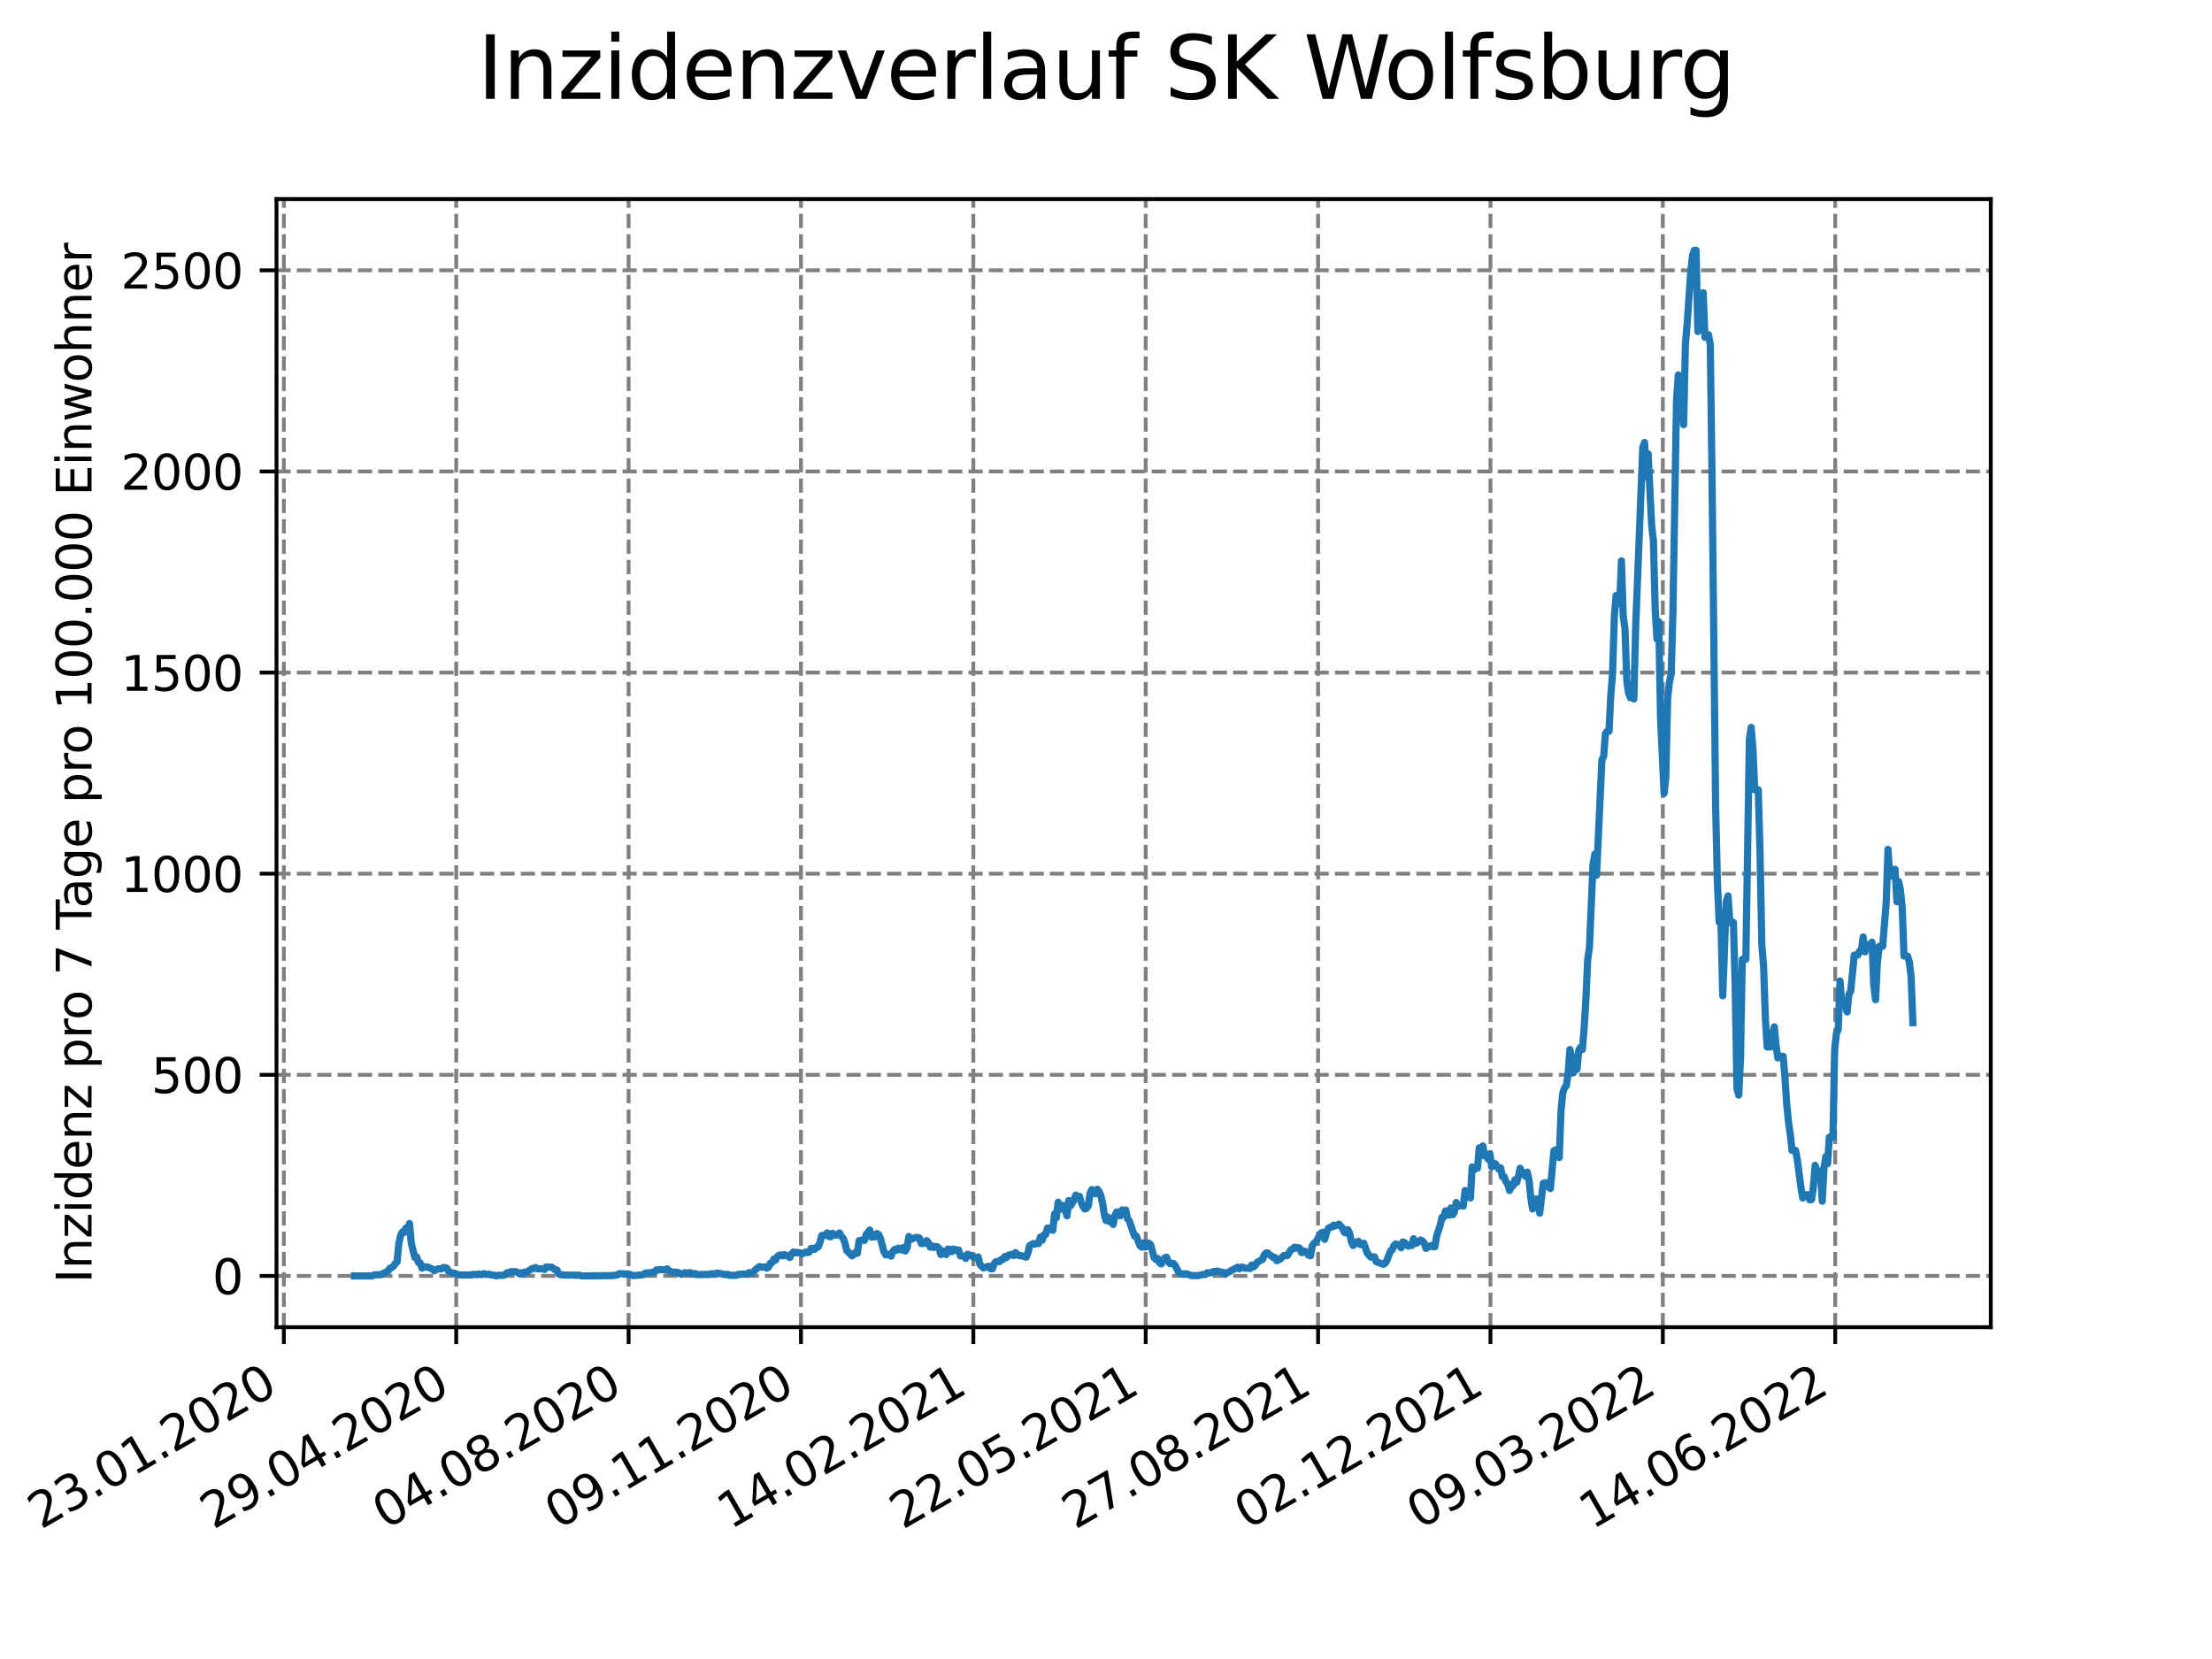 <?xml version="1.0" encoding="utf-8" standalone="no"?>
<!DOCTYPE svg PUBLIC "-//W3C//DTD SVG 1.1//EN"
  "http://www.w3.org/Graphics/SVG/1.1/DTD/svg11.dtd">
<svg xmlns:xlink="http://www.w3.org/1999/xlink" width="460.8pt" height="345.6pt" viewBox="0 0 460.8 345.6" xmlns="http://www.w3.org/2000/svg" version="1.1">
 <defs>
  <style type="text/css">*{stroke-linejoin: round; stroke-linecap: butt}</style>
 </defs>
 <g id="figure_1">
  <g id="patch_1">
   <path d="M 0 345.6 
L 460.8 345.6 
L 460.8 0 
L 0 0 
z
" style="fill: #ffffff"/>
  </g>
  <g id="axes_1">
   <g id="patch_2">
    <path d="M 57.6 276.48 
L 414.72 276.48 
L 414.72 41.472 
L 57.6 41.472 
z
" style="fill: #ffffff"/>
   </g>
   <g id="matplotlib.axis_1">
    <g id="xtick_1">
     <g id="line2d_1">
      <path d="M 59.133 276.48 
L 59.133 41.472 
" clip-path="url(#pa0b014505b)" style="fill: none; stroke-dasharray: 2.96,1.28; stroke-dashoffset: 0; stroke: #808080; stroke-width: 0.8"/>
     </g>
     <g id="line2d_2">
      <defs>
       <path id="mc9e908c830" d="M 0 0 
L 0 3.5 
" style="stroke: #000000; stroke-width: 0.8"/>
      </defs>
      <g>
       <use xlink:href="#mc9e908c830" x="59.133" y="276.48" style="stroke: #000000; stroke-width: 0.8"/>
      </g>
     </g>
     <g id="text_1">
      <!-- 23.01.2020 -->
      <g transform="translate(8.508 318.689)rotate(-30)scale(0.1 -0.1)">
       <defs>
        <path id="DejaVuSans-32" d="M 1228 531 
L 3431 531 
L 3431 0 
L 469 0 
L 469 531 
Q 828 903 1448 1529 
Q 2069 2156 2228 2338 
Q 2531 2678 2651 2914 
Q 2772 3150 2772 3378 
Q 2772 3750 2511 3984 
Q 2250 4219 1831 4219 
Q 1534 4219 1204 4116 
Q 875 4013 500 3803 
L 500 4441 
Q 881 4594 1212 4672 
Q 1544 4750 1819 4750 
Q 2544 4750 2975 4387 
Q 3406 4025 3406 3419 
Q 3406 3131 3298 2873 
Q 3191 2616 2906 2266 
Q 2828 2175 2409 1742 
Q 1991 1309 1228 531 
z
" transform="scale(0.016)"/>
        <path id="DejaVuSans-33" d="M 2597 2516 
Q 3050 2419 3304 2112 
Q 3559 1806 3559 1356 
Q 3559 666 3084 287 
Q 2609 -91 1734 -91 
Q 1441 -91 1130 -33 
Q 819 25 488 141 
L 488 750 
Q 750 597 1062 519 
Q 1375 441 1716 441 
Q 2309 441 2620 675 
Q 2931 909 2931 1356 
Q 2931 1769 2642 2001 
Q 2353 2234 1838 2234 
L 1294 2234 
L 1294 2753 
L 1863 2753 
Q 2328 2753 2575 2939 
Q 2822 3125 2822 3475 
Q 2822 3834 2567 4026 
Q 2313 4219 1838 4219 
Q 1578 4219 1281 4162 
Q 984 4106 628 3988 
L 628 4550 
Q 988 4650 1302 4700 
Q 1616 4750 1894 4750 
Q 2613 4750 3031 4423 
Q 3450 4097 3450 3541 
Q 3450 3153 3228 2886 
Q 3006 2619 2597 2516 
z
" transform="scale(0.016)"/>
        <path id="DejaVuSans-2e" d="M 684 794 
L 1344 794 
L 1344 0 
L 684 0 
L 684 794 
z
" transform="scale(0.016)"/>
        <path id="DejaVuSans-30" d="M 2034 4250 
Q 1547 4250 1301 3770 
Q 1056 3291 1056 2328 
Q 1056 1369 1301 889 
Q 1547 409 2034 409 
Q 2525 409 2770 889 
Q 3016 1369 3016 2328 
Q 3016 3291 2770 3770 
Q 2525 4250 2034 4250 
z
M 2034 4750 
Q 2819 4750 3233 4129 
Q 3647 3509 3647 2328 
Q 3647 1150 3233 529 
Q 2819 -91 2034 -91 
Q 1250 -91 836 529 
Q 422 1150 422 2328 
Q 422 3509 836 4129 
Q 1250 4750 2034 4750 
z
" transform="scale(0.016)"/>
        <path id="DejaVuSans-31" d="M 794 531 
L 1825 531 
L 1825 4091 
L 703 3866 
L 703 4441 
L 1819 4666 
L 2450 4666 
L 2450 531 
L 3481 531 
L 3481 0 
L 794 0 
L 794 531 
z
" transform="scale(0.016)"/>
       </defs>
       <use xlink:href="#DejaVuSans-32"/>
       <use xlink:href="#DejaVuSans-33" x="63.623"/>
       <use xlink:href="#DejaVuSans-2e" x="127.246"/>
       <use xlink:href="#DejaVuSans-30" x="159.033"/>
       <use xlink:href="#DejaVuSans-31" x="222.656"/>
       <use xlink:href="#DejaVuSans-2e" x="286.279"/>
       <use xlink:href="#DejaVuSans-32" x="318.066"/>
       <use xlink:href="#DejaVuSans-30" x="381.689"/>
       <use xlink:href="#DejaVuSans-32" x="445.312"/>
       <use xlink:href="#DejaVuSans-30" x="508.936"/>
      </g>
     </g>
    </g>
    <g id="xtick_2">
     <g id="line2d_3">
      <path d="M 95.041 276.48 
L 95.041 41.472 
" clip-path="url(#pa0b014505b)" style="fill: none; stroke-dasharray: 2.96,1.28; stroke-dashoffset: 0; stroke: #808080; stroke-width: 0.8"/>
     </g>
     <g id="line2d_4">
      <g>
       <use xlink:href="#mc9e908c830" x="95.041" y="276.48" style="stroke: #000000; stroke-width: 0.8"/>
      </g>
     </g>
     <g id="text_2">
      <!-- 29.04.2020 -->
      <g transform="translate(44.416 318.689)rotate(-30)scale(0.1 -0.1)">
       <defs>
        <path id="DejaVuSans-39" d="M 703 97 
L 703 672 
Q 941 559 1184 500 
Q 1428 441 1663 441 
Q 2288 441 2617 861 
Q 2947 1281 2994 2138 
Q 2813 1869 2534 1725 
Q 2256 1581 1919 1581 
Q 1219 1581 811 2004 
Q 403 2428 403 3163 
Q 403 3881 828 4315 
Q 1253 4750 1959 4750 
Q 2769 4750 3195 4129 
Q 3622 3509 3622 2328 
Q 3622 1225 3098 567 
Q 2575 -91 1691 -91 
Q 1453 -91 1209 -44 
Q 966 3 703 97 
z
M 1959 2075 
Q 2384 2075 2632 2365 
Q 2881 2656 2881 3163 
Q 2881 3666 2632 3958 
Q 2384 4250 1959 4250 
Q 1534 4250 1286 3958 
Q 1038 3666 1038 3163 
Q 1038 2656 1286 2365 
Q 1534 2075 1959 2075 
z
" transform="scale(0.016)"/>
        <path id="DejaVuSans-34" d="M 2419 4116 
L 825 1625 
L 2419 1625 
L 2419 4116 
z
M 2253 4666 
L 3047 4666 
L 3047 1625 
L 3713 1625 
L 3713 1100 
L 3047 1100 
L 3047 0 
L 2419 0 
L 2419 1100 
L 313 1100 
L 313 1709 
L 2253 4666 
z
" transform="scale(0.016)"/>
       </defs>
       <use xlink:href="#DejaVuSans-32"/>
       <use xlink:href="#DejaVuSans-39" x="63.623"/>
       <use xlink:href="#DejaVuSans-2e" x="127.246"/>
       <use xlink:href="#DejaVuSans-30" x="159.033"/>
       <use xlink:href="#DejaVuSans-34" x="222.656"/>
       <use xlink:href="#DejaVuSans-2e" x="286.279"/>
       <use xlink:href="#DejaVuSans-32" x="318.066"/>
       <use xlink:href="#DejaVuSans-30" x="381.689"/>
       <use xlink:href="#DejaVuSans-32" x="445.312"/>
       <use xlink:href="#DejaVuSans-30" x="508.936"/>
      </g>
     </g>
    </g>
    <g id="xtick_3">
     <g id="line2d_5">
      <path d="M 130.95 276.48 
L 130.95 41.472 
" clip-path="url(#pa0b014505b)" style="fill: none; stroke-dasharray: 2.96,1.28; stroke-dashoffset: 0; stroke: #808080; stroke-width: 0.8"/>
     </g>
     <g id="line2d_6">
      <g>
       <use xlink:href="#mc9e908c830" x="130.95" y="276.48" style="stroke: #000000; stroke-width: 0.8"/>
      </g>
     </g>
     <g id="text_3">
      <!-- 04.08.2020 -->
      <g transform="translate(80.324 318.689)rotate(-30)scale(0.1 -0.1)">
       <defs>
        <path id="DejaVuSans-38" d="M 2034 2216 
Q 1584 2216 1326 1975 
Q 1069 1734 1069 1313 
Q 1069 891 1326 650 
Q 1584 409 2034 409 
Q 2484 409 2743 651 
Q 3003 894 3003 1313 
Q 3003 1734 2745 1975 
Q 2488 2216 2034 2216 
z
M 1403 2484 
Q 997 2584 770 2862 
Q 544 3141 544 3541 
Q 544 4100 942 4425 
Q 1341 4750 2034 4750 
Q 2731 4750 3128 4425 
Q 3525 4100 3525 3541 
Q 3525 3141 3298 2862 
Q 3072 2584 2669 2484 
Q 3125 2378 3379 2068 
Q 3634 1759 3634 1313 
Q 3634 634 3220 271 
Q 2806 -91 2034 -91 
Q 1263 -91 848 271 
Q 434 634 434 1313 
Q 434 1759 690 2068 
Q 947 2378 1403 2484 
z
M 1172 3481 
Q 1172 3119 1398 2916 
Q 1625 2713 2034 2713 
Q 2441 2713 2670 2916 
Q 2900 3119 2900 3481 
Q 2900 3844 2670 4047 
Q 2441 4250 2034 4250 
Q 1625 4250 1398 4047 
Q 1172 3844 1172 3481 
z
" transform="scale(0.016)"/>
       </defs>
       <use xlink:href="#DejaVuSans-30"/>
       <use xlink:href="#DejaVuSans-34" x="63.623"/>
       <use xlink:href="#DejaVuSans-2e" x="127.246"/>
       <use xlink:href="#DejaVuSans-30" x="159.033"/>
       <use xlink:href="#DejaVuSans-38" x="222.656"/>
       <use xlink:href="#DejaVuSans-2e" x="286.279"/>
       <use xlink:href="#DejaVuSans-32" x="318.066"/>
       <use xlink:href="#DejaVuSans-30" x="381.689"/>
       <use xlink:href="#DejaVuSans-32" x="445.312"/>
       <use xlink:href="#DejaVuSans-30" x="508.936"/>
      </g>
     </g>
    </g>
    <g id="xtick_4">
     <g id="line2d_7">
      <path d="M 166.858 276.48 
L 166.858 41.472 
" clip-path="url(#pa0b014505b)" style="fill: none; stroke-dasharray: 2.96,1.28; stroke-dashoffset: 0; stroke: #808080; stroke-width: 0.8"/>
     </g>
     <g id="line2d_8">
      <g>
       <use xlink:href="#mc9e908c830" x="166.858" y="276.48" style="stroke: #000000; stroke-width: 0.8"/>
      </g>
     </g>
     <g id="text_4">
      <!-- 09.11.2020 -->
      <g transform="translate(116.233 318.689)rotate(-30)scale(0.1 -0.1)">
       <use xlink:href="#DejaVuSans-30"/>
       <use xlink:href="#DejaVuSans-39" x="63.623"/>
       <use xlink:href="#DejaVuSans-2e" x="127.246"/>
       <use xlink:href="#DejaVuSans-31" x="159.033"/>
       <use xlink:href="#DejaVuSans-31" x="222.656"/>
       <use xlink:href="#DejaVuSans-2e" x="286.279"/>
       <use xlink:href="#DejaVuSans-32" x="318.066"/>
       <use xlink:href="#DejaVuSans-30" x="381.689"/>
       <use xlink:href="#DejaVuSans-32" x="445.312"/>
       <use xlink:href="#DejaVuSans-30" x="508.936"/>
      </g>
     </g>
    </g>
    <g id="xtick_5">
     <g id="line2d_9">
      <path d="M 202.766 276.48 
L 202.766 41.472 
" clip-path="url(#pa0b014505b)" style="fill: none; stroke-dasharray: 2.96,1.28; stroke-dashoffset: 0; stroke: #808080; stroke-width: 0.8"/>
     </g>
     <g id="line2d_10">
      <g>
       <use xlink:href="#mc9e908c830" x="202.766" y="276.48" style="stroke: #000000; stroke-width: 0.8"/>
      </g>
     </g>
     <g id="text_5">
      <!-- 14.02.2021 -->
      <g transform="translate(152.141 318.689)rotate(-30)scale(0.1 -0.1)">
       <use xlink:href="#DejaVuSans-31"/>
       <use xlink:href="#DejaVuSans-34" x="63.623"/>
       <use xlink:href="#DejaVuSans-2e" x="127.246"/>
       <use xlink:href="#DejaVuSans-30" x="159.033"/>
       <use xlink:href="#DejaVuSans-32" x="222.656"/>
       <use xlink:href="#DejaVuSans-2e" x="286.279"/>
       <use xlink:href="#DejaVuSans-32" x="318.066"/>
       <use xlink:href="#DejaVuSans-30" x="381.689"/>
       <use xlink:href="#DejaVuSans-32" x="445.312"/>
       <use xlink:href="#DejaVuSans-31" x="508.936"/>
      </g>
     </g>
    </g>
    <g id="xtick_6">
     <g id="line2d_11">
      <path d="M 238.674 276.48 
L 238.674 41.472 
" clip-path="url(#pa0b014505b)" style="fill: none; stroke-dasharray: 2.96,1.28; stroke-dashoffset: 0; stroke: #808080; stroke-width: 0.8"/>
     </g>
     <g id="line2d_12">
      <g>
       <use xlink:href="#mc9e908c830" x="238.674" y="276.48" style="stroke: #000000; stroke-width: 0.8"/>
      </g>
     </g>
     <g id="text_6">
      <!-- 22.05.2021 -->
      <g transform="translate(188.049 318.689)rotate(-30)scale(0.1 -0.1)">
       <defs>
        <path id="DejaVuSans-35" d="M 691 4666 
L 3169 4666 
L 3169 4134 
L 1269 4134 
L 1269 2991 
Q 1406 3038 1543 3061 
Q 1681 3084 1819 3084 
Q 2600 3084 3056 2656 
Q 3513 2228 3513 1497 
Q 3513 744 3044 326 
Q 2575 -91 1722 -91 
Q 1428 -91 1123 -41 
Q 819 9 494 109 
L 494 744 
Q 775 591 1075 516 
Q 1375 441 1709 441 
Q 2250 441 2565 725 
Q 2881 1009 2881 1497 
Q 2881 1984 2565 2268 
Q 2250 2553 1709 2553 
Q 1456 2553 1204 2497 
Q 953 2441 691 2322 
L 691 4666 
z
" transform="scale(0.016)"/>
       </defs>
       <use xlink:href="#DejaVuSans-32"/>
       <use xlink:href="#DejaVuSans-32" x="63.623"/>
       <use xlink:href="#DejaVuSans-2e" x="127.246"/>
       <use xlink:href="#DejaVuSans-30" x="159.033"/>
       <use xlink:href="#DejaVuSans-35" x="222.656"/>
       <use xlink:href="#DejaVuSans-2e" x="286.279"/>
       <use xlink:href="#DejaVuSans-32" x="318.066"/>
       <use xlink:href="#DejaVuSans-30" x="381.689"/>
       <use xlink:href="#DejaVuSans-32" x="445.312"/>
       <use xlink:href="#DejaVuSans-31" x="508.936"/>
      </g>
     </g>
    </g>
    <g id="xtick_7">
     <g id="line2d_13">
      <path d="M 274.582 276.48 
L 274.582 41.472 
" clip-path="url(#pa0b014505b)" style="fill: none; stroke-dasharray: 2.96,1.28; stroke-dashoffset: 0; stroke: #808080; stroke-width: 0.8"/>
     </g>
     <g id="line2d_14">
      <g>
       <use xlink:href="#mc9e908c830" x="274.582" y="276.48" style="stroke: #000000; stroke-width: 0.8"/>
      </g>
     </g>
     <g id="text_7">
      <!-- 27.08.2021 -->
      <g transform="translate(223.957 318.689)rotate(-30)scale(0.1 -0.1)">
       <defs>
        <path id="DejaVuSans-37" d="M 525 4666 
L 3525 4666 
L 3525 4397 
L 1831 0 
L 1172 0 
L 2766 4134 
L 525 4134 
L 525 4666 
z
" transform="scale(0.016)"/>
       </defs>
       <use xlink:href="#DejaVuSans-32"/>
       <use xlink:href="#DejaVuSans-37" x="63.623"/>
       <use xlink:href="#DejaVuSans-2e" x="127.246"/>
       <use xlink:href="#DejaVuSans-30" x="159.033"/>
       <use xlink:href="#DejaVuSans-38" x="222.656"/>
       <use xlink:href="#DejaVuSans-2e" x="286.279"/>
       <use xlink:href="#DejaVuSans-32" x="318.066"/>
       <use xlink:href="#DejaVuSans-30" x="381.689"/>
       <use xlink:href="#DejaVuSans-32" x="445.312"/>
       <use xlink:href="#DejaVuSans-31" x="508.936"/>
      </g>
     </g>
    </g>
    <g id="xtick_8">
     <g id="line2d_15">
      <path d="M 310.491 276.48 
L 310.491 41.472 
" clip-path="url(#pa0b014505b)" style="fill: none; stroke-dasharray: 2.96,1.28; stroke-dashoffset: 0; stroke: #808080; stroke-width: 0.8"/>
     </g>
     <g id="line2d_16">
      <g>
       <use xlink:href="#mc9e908c830" x="310.491" y="276.48" style="stroke: #000000; stroke-width: 0.8"/>
      </g>
     </g>
     <g id="text_8">
      <!-- 02.12.2021 -->
      <g transform="translate(259.865 318.689)rotate(-30)scale(0.1 -0.1)">
       <use xlink:href="#DejaVuSans-30"/>
       <use xlink:href="#DejaVuSans-32" x="63.623"/>
       <use xlink:href="#DejaVuSans-2e" x="127.246"/>
       <use xlink:href="#DejaVuSans-31" x="159.033"/>
       <use xlink:href="#DejaVuSans-32" x="222.656"/>
       <use xlink:href="#DejaVuSans-2e" x="286.279"/>
       <use xlink:href="#DejaVuSans-32" x="318.066"/>
       <use xlink:href="#DejaVuSans-30" x="381.689"/>
       <use xlink:href="#DejaVuSans-32" x="445.312"/>
       <use xlink:href="#DejaVuSans-31" x="508.936"/>
      </g>
     </g>
    </g>
    <g id="xtick_9">
     <g id="line2d_17">
      <path d="M 346.399 276.48 
L 346.399 41.472 
" clip-path="url(#pa0b014505b)" style="fill: none; stroke-dasharray: 2.96,1.28; stroke-dashoffset: 0; stroke: #808080; stroke-width: 0.8"/>
     </g>
     <g id="line2d_18">
      <g>
       <use xlink:href="#mc9e908c830" x="346.399" y="276.48" style="stroke: #000000; stroke-width: 0.8"/>
      </g>
     </g>
     <g id="text_9">
      <!-- 09.03.2022 -->
      <g transform="translate(295.774 318.689)rotate(-30)scale(0.1 -0.1)">
       <use xlink:href="#DejaVuSans-30"/>
       <use xlink:href="#DejaVuSans-39" x="63.623"/>
       <use xlink:href="#DejaVuSans-2e" x="127.246"/>
       <use xlink:href="#DejaVuSans-30" x="159.033"/>
       <use xlink:href="#DejaVuSans-33" x="222.656"/>
       <use xlink:href="#DejaVuSans-2e" x="286.279"/>
       <use xlink:href="#DejaVuSans-32" x="318.066"/>
       <use xlink:href="#DejaVuSans-30" x="381.689"/>
       <use xlink:href="#DejaVuSans-32" x="445.312"/>
       <use xlink:href="#DejaVuSans-32" x="508.936"/>
      </g>
     </g>
    </g>
    <g id="xtick_10">
     <g id="line2d_19">
      <path d="M 382.307 276.48 
L 382.307 41.472 
" clip-path="url(#pa0b014505b)" style="fill: none; stroke-dasharray: 2.96,1.28; stroke-dashoffset: 0; stroke: #808080; stroke-width: 0.8"/>
     </g>
     <g id="line2d_20">
      <g>
       <use xlink:href="#mc9e908c830" x="382.307" y="276.48" style="stroke: #000000; stroke-width: 0.8"/>
      </g>
     </g>
     <g id="text_10">
      <!-- 14.06.2022 -->
      <g transform="translate(331.682 318.689)rotate(-30)scale(0.1 -0.1)">
       <defs>
        <path id="DejaVuSans-36" d="M 2113 2584 
Q 1688 2584 1439 2293 
Q 1191 2003 1191 1497 
Q 1191 994 1439 701 
Q 1688 409 2113 409 
Q 2538 409 2786 701 
Q 3034 994 3034 1497 
Q 3034 2003 2786 2293 
Q 2538 2584 2113 2584 
z
M 3366 4563 
L 3366 3988 
Q 3128 4100 2886 4159 
Q 2644 4219 2406 4219 
Q 1781 4219 1451 3797 
Q 1122 3375 1075 2522 
Q 1259 2794 1537 2939 
Q 1816 3084 2150 3084 
Q 2853 3084 3261 2657 
Q 3669 2231 3669 1497 
Q 3669 778 3244 343 
Q 2819 -91 2113 -91 
Q 1303 -91 875 529 
Q 447 1150 447 2328 
Q 447 3434 972 4092 
Q 1497 4750 2381 4750 
Q 2619 4750 2861 4703 
Q 3103 4656 3366 4563 
z
" transform="scale(0.016)"/>
       </defs>
       <use xlink:href="#DejaVuSans-31"/>
       <use xlink:href="#DejaVuSans-34" x="63.623"/>
       <use xlink:href="#DejaVuSans-2e" x="127.246"/>
       <use xlink:href="#DejaVuSans-30" x="159.033"/>
       <use xlink:href="#DejaVuSans-36" x="222.656"/>
       <use xlink:href="#DejaVuSans-2e" x="286.279"/>
       <use xlink:href="#DejaVuSans-32" x="318.066"/>
       <use xlink:href="#DejaVuSans-30" x="381.689"/>
       <use xlink:href="#DejaVuSans-32" x="445.312"/>
       <use xlink:href="#DejaVuSans-32" x="508.936"/>
      </g>
     </g>
    </g>
   </g>
   <g id="matplotlib.axis_2">
    <g id="ytick_1">
     <g id="line2d_21">
      <path d="M 57.6 265.798 
L 414.72 265.798 
" clip-path="url(#pa0b014505b)" style="fill: none; stroke-dasharray: 2.96,1.28; stroke-dashoffset: 0; stroke: #808080; stroke-width: 0.8"/>
     </g>
     <g id="line2d_22">
      <defs>
       <path id="m2bfbdae6ff" d="M 0 0 
L -3.5 0 
" style="stroke: #000000; stroke-width: 0.8"/>
      </defs>
      <g>
       <use xlink:href="#m2bfbdae6ff" x="57.6" y="265.798" style="stroke: #000000; stroke-width: 0.8"/>
      </g>
     </g>
     <g id="text_11">
      <!-- 0 -->
      <g transform="translate(44.237 269.597)scale(0.1 -0.1)">
       <use xlink:href="#DejaVuSans-30"/>
      </g>
     </g>
    </g>
    <g id="ytick_2">
     <g id="line2d_23">
      <path d="M 57.6 223.901 
L 414.72 223.901 
" clip-path="url(#pa0b014505b)" style="fill: none; stroke-dasharray: 2.96,1.28; stroke-dashoffset: 0; stroke: #808080; stroke-width: 0.8"/>
     </g>
     <g id="line2d_24">
      <g>
       <use xlink:href="#m2bfbdae6ff" x="57.6" y="223.901" style="stroke: #000000; stroke-width: 0.8"/>
      </g>
     </g>
     <g id="text_12">
      <!-- 500 -->
      <g transform="translate(31.512 227.7)scale(0.1 -0.1)">
       <use xlink:href="#DejaVuSans-35"/>
       <use xlink:href="#DejaVuSans-30" x="63.623"/>
       <use xlink:href="#DejaVuSans-30" x="127.246"/>
      </g>
     </g>
    </g>
    <g id="ytick_3">
     <g id="line2d_25">
      <path d="M 57.6 182.004 
L 414.72 182.004 
" clip-path="url(#pa0b014505b)" style="fill: none; stroke-dasharray: 2.96,1.28; stroke-dashoffset: 0; stroke: #808080; stroke-width: 0.8"/>
     </g>
     <g id="line2d_26">
      <g>
       <use xlink:href="#m2bfbdae6ff" x="57.6" y="182.004" style="stroke: #000000; stroke-width: 0.8"/>
      </g>
     </g>
     <g id="text_13">
      <!-- 1000 -->
      <g transform="translate(25.15 185.803)scale(0.1 -0.1)">
       <use xlink:href="#DejaVuSans-31"/>
       <use xlink:href="#DejaVuSans-30" x="63.623"/>
       <use xlink:href="#DejaVuSans-30" x="127.246"/>
       <use xlink:href="#DejaVuSans-30" x="190.869"/>
      </g>
     </g>
    </g>
    <g id="ytick_4">
     <g id="line2d_27">
      <path d="M 57.6 140.107 
L 414.72 140.107 
" clip-path="url(#pa0b014505b)" style="fill: none; stroke-dasharray: 2.96,1.28; stroke-dashoffset: 0; stroke: #808080; stroke-width: 0.8"/>
     </g>
     <g id="line2d_28">
      <g>
       <use xlink:href="#m2bfbdae6ff" x="57.6" y="140.107" style="stroke: #000000; stroke-width: 0.8"/>
      </g>
     </g>
     <g id="text_14">
      <!-- 1500 -->
      <g transform="translate(25.15 143.906)scale(0.1 -0.1)">
       <use xlink:href="#DejaVuSans-31"/>
       <use xlink:href="#DejaVuSans-35" x="63.623"/>
       <use xlink:href="#DejaVuSans-30" x="127.246"/>
       <use xlink:href="#DejaVuSans-30" x="190.869"/>
      </g>
     </g>
    </g>
    <g id="ytick_5">
     <g id="line2d_29">
      <path d="M 57.6 98.21 
L 414.72 98.21 
" clip-path="url(#pa0b014505b)" style="fill: none; stroke-dasharray: 2.96,1.28; stroke-dashoffset: 0; stroke: #808080; stroke-width: 0.8"/>
     </g>
     <g id="line2d_30">
      <g>
       <use xlink:href="#m2bfbdae6ff" x="57.6" y="98.21" style="stroke: #000000; stroke-width: 0.8"/>
      </g>
     </g>
     <g id="text_15">
      <!-- 2000 -->
      <g transform="translate(25.15 102.009)scale(0.1 -0.1)">
       <use xlink:href="#DejaVuSans-32"/>
       <use xlink:href="#DejaVuSans-30" x="63.623"/>
       <use xlink:href="#DejaVuSans-30" x="127.246"/>
       <use xlink:href="#DejaVuSans-30" x="190.869"/>
      </g>
     </g>
    </g>
    <g id="ytick_6">
     <g id="line2d_31">
      <path d="M 57.6 56.313 
L 414.72 56.313 
" clip-path="url(#pa0b014505b)" style="fill: none; stroke-dasharray: 2.96,1.28; stroke-dashoffset: 0; stroke: #808080; stroke-width: 0.8"/>
     </g>
     <g id="line2d_32">
      <g>
       <use xlink:href="#m2bfbdae6ff" x="57.6" y="56.313" style="stroke: #000000; stroke-width: 0.8"/>
      </g>
     </g>
     <g id="text_16">
      <!-- 2500 -->
      <g transform="translate(25.15 60.112)scale(0.1 -0.1)">
       <use xlink:href="#DejaVuSans-32"/>
       <use xlink:href="#DejaVuSans-35" x="63.623"/>
       <use xlink:href="#DejaVuSans-30" x="127.246"/>
       <use xlink:href="#DejaVuSans-30" x="190.869"/>
      </g>
     </g>
    </g>
    <g id="text_17">
     <!-- Inzidenz pro 7 Tage pro 100.000 Einwohner -->
     <g transform="translate(19.07 267.301)rotate(-90)scale(0.1 -0.1)">
      <defs>
       <path id="DejaVuSans-49" d="M 628 4666 
L 1259 4666 
L 1259 0 
L 628 0 
L 628 4666 
z
" transform="scale(0.016)"/>
       <path id="DejaVuSans-6e" d="M 3513 2113 
L 3513 0 
L 2938 0 
L 2938 2094 
Q 2938 2591 2744 2837 
Q 2550 3084 2163 3084 
Q 1697 3084 1428 2787 
Q 1159 2491 1159 1978 
L 1159 0 
L 581 0 
L 581 3500 
L 1159 3500 
L 1159 2956 
Q 1366 3272 1645 3428 
Q 1925 3584 2291 3584 
Q 2894 3584 3203 3211 
Q 3513 2838 3513 2113 
z
" transform="scale(0.016)"/>
       <path id="DejaVuSans-7a" d="M 353 3500 
L 3084 3500 
L 3084 2975 
L 922 459 
L 3084 459 
L 3084 0 
L 275 0 
L 275 525 
L 2438 3041 
L 353 3041 
L 353 3500 
z
" transform="scale(0.016)"/>
       <path id="DejaVuSans-69" d="M 603 3500 
L 1178 3500 
L 1178 0 
L 603 0 
L 603 3500 
z
M 603 4863 
L 1178 4863 
L 1178 4134 
L 603 4134 
L 603 4863 
z
" transform="scale(0.016)"/>
       <path id="DejaVuSans-64" d="M 2906 2969 
L 2906 4863 
L 3481 4863 
L 3481 0 
L 2906 0 
L 2906 525 
Q 2725 213 2448 61 
Q 2172 -91 1784 -91 
Q 1150 -91 751 415 
Q 353 922 353 1747 
Q 353 2572 751 3078 
Q 1150 3584 1784 3584 
Q 2172 3584 2448 3432 
Q 2725 3281 2906 2969 
z
M 947 1747 
Q 947 1113 1208 752 
Q 1469 391 1925 391 
Q 2381 391 2643 752 
Q 2906 1113 2906 1747 
Q 2906 2381 2643 2742 
Q 2381 3103 1925 3103 
Q 1469 3103 1208 2742 
Q 947 2381 947 1747 
z
" transform="scale(0.016)"/>
       <path id="DejaVuSans-65" d="M 3597 1894 
L 3597 1613 
L 953 1613 
Q 991 1019 1311 708 
Q 1631 397 2203 397 
Q 2534 397 2845 478 
Q 3156 559 3463 722 
L 3463 178 
Q 3153 47 2828 -22 
Q 2503 -91 2169 -91 
Q 1331 -91 842 396 
Q 353 884 353 1716 
Q 353 2575 817 3079 
Q 1281 3584 2069 3584 
Q 2775 3584 3186 3129 
Q 3597 2675 3597 1894 
z
M 3022 2063 
Q 3016 2534 2758 2815 
Q 2500 3097 2075 3097 
Q 1594 3097 1305 2825 
Q 1016 2553 972 2059 
L 3022 2063 
z
" transform="scale(0.016)"/>
       <path id="DejaVuSans-20" transform="scale(0.016)"/>
       <path id="DejaVuSans-70" d="M 1159 525 
L 1159 -1331 
L 581 -1331 
L 581 3500 
L 1159 3500 
L 1159 2969 
Q 1341 3281 1617 3432 
Q 1894 3584 2278 3584 
Q 2916 3584 3314 3078 
Q 3713 2572 3713 1747 
Q 3713 922 3314 415 
Q 2916 -91 2278 -91 
Q 1894 -91 1617 61 
Q 1341 213 1159 525 
z
M 3116 1747 
Q 3116 2381 2855 2742 
Q 2594 3103 2138 3103 
Q 1681 3103 1420 2742 
Q 1159 2381 1159 1747 
Q 1159 1113 1420 752 
Q 1681 391 2138 391 
Q 2594 391 2855 752 
Q 3116 1113 3116 1747 
z
" transform="scale(0.016)"/>
       <path id="DejaVuSans-72" d="M 2631 2963 
Q 2534 3019 2420 3045 
Q 2306 3072 2169 3072 
Q 1681 3072 1420 2755 
Q 1159 2438 1159 1844 
L 1159 0 
L 581 0 
L 581 3500 
L 1159 3500 
L 1159 2956 
Q 1341 3275 1631 3429 
Q 1922 3584 2338 3584 
Q 2397 3584 2469 3576 
Q 2541 3569 2628 3553 
L 2631 2963 
z
" transform="scale(0.016)"/>
       <path id="DejaVuSans-6f" d="M 1959 3097 
Q 1497 3097 1228 2736 
Q 959 2375 959 1747 
Q 959 1119 1226 758 
Q 1494 397 1959 397 
Q 2419 397 2687 759 
Q 2956 1122 2956 1747 
Q 2956 2369 2687 2733 
Q 2419 3097 1959 3097 
z
M 1959 3584 
Q 2709 3584 3137 3096 
Q 3566 2609 3566 1747 
Q 3566 888 3137 398 
Q 2709 -91 1959 -91 
Q 1206 -91 779 398 
Q 353 888 353 1747 
Q 353 2609 779 3096 
Q 1206 3584 1959 3584 
z
" transform="scale(0.016)"/>
       <path id="DejaVuSans-54" d="M -19 4666 
L 3928 4666 
L 3928 4134 
L 2272 4134 
L 2272 0 
L 1638 0 
L 1638 4134 
L -19 4134 
L -19 4666 
z
" transform="scale(0.016)"/>
       <path id="DejaVuSans-61" d="M 2194 1759 
Q 1497 1759 1228 1600 
Q 959 1441 959 1056 
Q 959 750 1161 570 
Q 1363 391 1709 391 
Q 2188 391 2477 730 
Q 2766 1069 2766 1631 
L 2766 1759 
L 2194 1759 
z
M 3341 1997 
L 3341 0 
L 2766 0 
L 2766 531 
Q 2569 213 2275 61 
Q 1981 -91 1556 -91 
Q 1019 -91 701 211 
Q 384 513 384 1019 
Q 384 1609 779 1909 
Q 1175 2209 1959 2209 
L 2766 2209 
L 2766 2266 
Q 2766 2663 2505 2880 
Q 2244 3097 1772 3097 
Q 1472 3097 1187 3025 
Q 903 2953 641 2809 
L 641 3341 
Q 956 3463 1253 3523 
Q 1550 3584 1831 3584 
Q 2591 3584 2966 3190 
Q 3341 2797 3341 1997 
z
" transform="scale(0.016)"/>
       <path id="DejaVuSans-67" d="M 2906 1791 
Q 2906 2416 2648 2759 
Q 2391 3103 1925 3103 
Q 1463 3103 1205 2759 
Q 947 2416 947 1791 
Q 947 1169 1205 825 
Q 1463 481 1925 481 
Q 2391 481 2648 825 
Q 2906 1169 2906 1791 
z
M 3481 434 
Q 3481 -459 3084 -895 
Q 2688 -1331 1869 -1331 
Q 1566 -1331 1297 -1286 
Q 1028 -1241 775 -1147 
L 775 -588 
Q 1028 -725 1275 -790 
Q 1522 -856 1778 -856 
Q 2344 -856 2625 -561 
Q 2906 -266 2906 331 
L 2906 616 
Q 2728 306 2450 153 
Q 2172 0 1784 0 
Q 1141 0 747 490 
Q 353 981 353 1791 
Q 353 2603 747 3093 
Q 1141 3584 1784 3584 
Q 2172 3584 2450 3431 
Q 2728 3278 2906 2969 
L 2906 3500 
L 3481 3500 
L 3481 434 
z
" transform="scale(0.016)"/>
       <path id="DejaVuSans-45" d="M 628 4666 
L 3578 4666 
L 3578 4134 
L 1259 4134 
L 1259 2753 
L 3481 2753 
L 3481 2222 
L 1259 2222 
L 1259 531 
L 3634 531 
L 3634 0 
L 628 0 
L 628 4666 
z
" transform="scale(0.016)"/>
       <path id="DejaVuSans-77" d="M 269 3500 
L 844 3500 
L 1563 769 
L 2278 3500 
L 2956 3500 
L 3675 769 
L 4391 3500 
L 4966 3500 
L 4050 0 
L 3372 0 
L 2619 2869 
L 1863 0 
L 1184 0 
L 269 3500 
z
" transform="scale(0.016)"/>
       <path id="DejaVuSans-68" d="M 3513 2113 
L 3513 0 
L 2938 0 
L 2938 2094 
Q 2938 2591 2744 2837 
Q 2550 3084 2163 3084 
Q 1697 3084 1428 2787 
Q 1159 2491 1159 1978 
L 1159 0 
L 581 0 
L 581 4863 
L 1159 4863 
L 1159 2956 
Q 1366 3272 1645 3428 
Q 1925 3584 2291 3584 
Q 2894 3584 3203 3211 
Q 3513 2838 3513 2113 
z
" transform="scale(0.016)"/>
      </defs>
      <use xlink:href="#DejaVuSans-49"/>
      <use xlink:href="#DejaVuSans-6e" x="29.492"/>
      <use xlink:href="#DejaVuSans-7a" x="92.871"/>
      <use xlink:href="#DejaVuSans-69" x="145.361"/>
      <use xlink:href="#DejaVuSans-64" x="173.145"/>
      <use xlink:href="#DejaVuSans-65" x="236.621"/>
      <use xlink:href="#DejaVuSans-6e" x="298.145"/>
      <use xlink:href="#DejaVuSans-7a" x="361.523"/>
      <use xlink:href="#DejaVuSans-20" x="414.014"/>
      <use xlink:href="#DejaVuSans-70" x="445.801"/>
      <use xlink:href="#DejaVuSans-72" x="509.277"/>
      <use xlink:href="#DejaVuSans-6f" x="548.141"/>
      <use xlink:href="#DejaVuSans-20" x="609.322"/>
      <use xlink:href="#DejaVuSans-37" x="641.109"/>
      <use xlink:href="#DejaVuSans-20" x="704.732"/>
      <use xlink:href="#DejaVuSans-54" x="736.52"/>
      <use xlink:href="#DejaVuSans-61" x="781.104"/>
      <use xlink:href="#DejaVuSans-67" x="842.383"/>
      <use xlink:href="#DejaVuSans-65" x="905.859"/>
      <use xlink:href="#DejaVuSans-20" x="967.383"/>
      <use xlink:href="#DejaVuSans-70" x="999.17"/>
      <use xlink:href="#DejaVuSans-72" x="1062.646"/>
      <use xlink:href="#DejaVuSans-6f" x="1101.51"/>
      <use xlink:href="#DejaVuSans-20" x="1162.691"/>
      <use xlink:href="#DejaVuSans-31" x="1194.479"/>
      <use xlink:href="#DejaVuSans-30" x="1258.102"/>
      <use xlink:href="#DejaVuSans-30" x="1321.725"/>
      <use xlink:href="#DejaVuSans-2e" x="1385.348"/>
      <use xlink:href="#DejaVuSans-30" x="1417.135"/>
      <use xlink:href="#DejaVuSans-30" x="1480.758"/>
      <use xlink:href="#DejaVuSans-30" x="1544.381"/>
      <use xlink:href="#DejaVuSans-20" x="1608.004"/>
      <use xlink:href="#DejaVuSans-45" x="1639.791"/>
      <use xlink:href="#DejaVuSans-69" x="1702.975"/>
      <use xlink:href="#DejaVuSans-6e" x="1730.758"/>
      <use xlink:href="#DejaVuSans-77" x="1794.137"/>
      <use xlink:href="#DejaVuSans-6f" x="1875.924"/>
      <use xlink:href="#DejaVuSans-68" x="1937.105"/>
      <use xlink:href="#DejaVuSans-6e" x="2000.484"/>
      <use xlink:href="#DejaVuSans-65" x="2063.863"/>
      <use xlink:href="#DejaVuSans-72" x="2125.387"/>
     </g>
    </g>
   </g>
   <g id="line2d_33">
    <path d="M 73.833 265.798 
L 77.535 265.798 
L 77.905 265.596 
L 79.386 265.528 
L 80.126 265.124 
L 80.496 264.989 
L 80.866 264.72 
L 81.236 264.181 
L 81.607 264.046 
L 81.977 263.777 
L 82.347 263.17 
L 82.717 262.901 
L 83.087 258.993 
L 83.458 257.376 
L 83.828 256.635 
L 84.198 256.77 
L 84.568 255.826 
L 84.938 256.163 
L 85.309 254.883 
L 85.679 258.993 
L 86.419 261.957 
L 86.789 261.823 
L 87.159 262.968 
L 87.53 263.103 
L 87.9 264.181 
L 88.27 263.844 
L 88.64 263.979 
L 89.01 263.911 
L 90.121 264.383 
L 90.491 264.72 
L 91.232 264.316 
L 91.972 264.316 
L 92.342 264.046 
L 92.712 264.046 
L 93.082 264.181 
L 93.453 264.855 
L 93.823 265.057 
L 94.933 265.326 
L 95.304 265.528 
L 96.044 265.596 
L 98.265 265.596 
L 98.635 265.461 
L 99.376 265.528 
L 99.746 265.394 
L 100.116 265.528 
L 100.856 265.326 
L 101.227 265.461 
L 101.967 265.461 
L 102.337 265.596 
L 102.707 265.596 
L 103.448 265.798 
L 103.818 265.663 
L 104.928 265.663 
L 105.299 265.461 
L 105.669 265.124 
L 106.039 265.124 
L 106.409 264.922 
L 107.52 264.922 
L 108.26 265.394 
L 108.63 265.124 
L 109.001 265.326 
L 109.371 264.989 
L 109.741 264.989 
L 110.851 264.248 
L 111.222 264.248 
L 111.592 264.046 
L 111.962 264.316 
L 113.073 264.316 
L 113.443 264.45 
L 113.813 263.911 
L 114.553 263.979 
L 114.924 263.979 
L 115.664 264.518 
L 116.034 264.585 
L 116.404 265.394 
L 117.145 265.596 
L 120.847 265.663 
L 121.217 265.798 
L 127.51 265.73 
L 128.62 265.596 
L 128.991 265.326 
L 130.842 265.394 
L 131.212 265.461 
L 131.582 265.663 
L 131.952 265.73 
L 132.693 265.663 
L 133.803 265.596 
L 134.543 265.191 
L 135.654 265.124 
L 136.394 264.922 
L 136.765 264.518 
L 137.135 264.585 
L 137.505 264.45 
L 138.245 264.518 
L 138.616 264.585 
L 138.986 264.316 
L 139.356 264.787 
L 139.726 264.855 
L 140.096 265.057 
L 140.837 264.989 
L 141.207 265.057 
L 141.947 265.461 
L 142.688 265.124 
L 143.058 265.191 
L 143.798 265.124 
L 144.168 265.326 
L 144.909 265.326 
L 145.279 265.528 
L 147.87 265.461 
L 148.24 265.326 
L 148.981 265.394 
L 149.351 265.191 
L 151.202 265.528 
L 151.572 265.461 
L 151.942 265.663 
L 153.423 265.663 
L 153.793 265.461 
L 155.644 265.394 
L 156.014 265.124 
L 156.755 265.191 
L 157.495 264.383 
L 158.236 263.844 
L 158.606 263.979 
L 159.346 263.911 
L 159.716 264.181 
L 160.086 263.979 
L 160.457 263.17 
L 160.827 263.035 
L 161.197 262.294 
L 161.567 262.496 
L 161.937 261.755 
L 162.308 261.486 
L 162.678 261.418 
L 163.048 261.621 
L 163.418 261.351 
L 163.788 261.621 
L 164.159 261.553 
L 164.529 261.957 
L 164.899 261.216 
L 165.269 260.812 
L 165.639 261.014 
L 166.009 260.88 
L 166.38 261.014 
L 166.75 261.014 
L 167.12 261.216 
L 167.86 260.812 
L 168.231 260.947 
L 168.601 260.812 
L 168.971 260.071 
L 169.341 260.071 
L 169.711 260.273 
L 170.082 259.802 
L 170.452 259.734 
L 170.822 258.791 
L 171.192 257.376 
L 171.932 257.309 
L 172.303 256.837 
L 172.673 257.578 
L 173.043 257.646 
L 173.413 256.904 
L 173.783 257.241 
L 174.154 257.309 
L 174.524 257.174 
L 174.894 256.837 
L 175.264 257.578 
L 175.634 257.915 
L 176.005 258.858 
L 176.375 260.475 
L 177.485 261.621 
L 177.855 261.351 
L 178.226 260.88 
L 178.596 261.082 
L 178.966 258.454 
L 179.706 258.319 
L 180.077 258.387 
L 180.447 257.174 
L 181.187 256.231 
L 181.557 257.713 
L 182.298 257.646 
L 182.668 256.972 
L 183.038 257.174 
L 183.408 257.982 
L 184.149 260.745 
L 184.519 261.418 
L 185.259 261.284 
L 185.629 261.688 
L 186 260.677 
L 186.37 260.273 
L 186.74 260.475 
L 187.11 260.004 
L 187.48 260.138 
L 187.851 260.408 
L 188.221 259.869 
L 188.591 260.61 
L 188.961 259.936 
L 189.331 257.578 
L 189.701 258.185 
L 190.812 257.78 
L 191.182 257.78 
L 191.552 257.915 
L 191.923 259.06 
L 192.663 258.993 
L 193.033 258.454 
L 193.403 258.858 
L 193.774 259.802 
L 194.144 259.532 
L 194.514 259.869 
L 194.884 259.667 
L 195.254 259.734 
L 195.624 260.071 
L 195.995 261.351 
L 196.365 260.61 
L 196.735 260.88 
L 197.105 261.351 
L 197.475 260.206 
L 197.846 260.273 
L 198.216 260.745 
L 198.586 260.206 
L 198.956 260.273 
L 199.326 260.543 
L 199.697 260.408 
L 200.067 261.621 
L 200.807 261.688 
L 201.177 262.16 
L 201.547 261.284 
L 202.288 261.553 
L 202.658 261.823 
L 203.028 261.89 
L 203.398 262.092 
L 203.769 261.823 
L 204.139 263.44 
L 204.879 264.113 
L 205.99 263.777 
L 206.36 264.316 
L 206.73 264.316 
L 207.1 263.238 
L 207.47 262.833 
L 207.841 262.766 
L 208.211 262.833 
L 208.581 262.362 
L 208.951 262.362 
L 209.321 261.755 
L 209.692 261.957 
L 210.062 261.486 
L 210.802 261.284 
L 211.172 261.553 
L 211.543 260.947 
L 211.913 261.351 
L 212.283 261.553 
L 212.653 261.553 
L 213.023 261.688 
L 213.393 261.688 
L 213.764 261.89 
L 214.134 261.014 
L 214.504 259.465 
L 215.244 259.06 
L 215.615 259.195 
L 215.985 258.993 
L 216.355 259.06 
L 216.725 257.713 
L 217.095 258.387 
L 217.466 257.241 
L 217.836 257.174 
L 218.206 255.826 
L 218.576 255.826 
L 219.316 256.298 
L 219.687 252.862 
L 220.057 253.67 
L 220.427 250.436 
L 220.797 251.919 
L 221.538 251.11 
L 222.278 253.266 
L 222.648 250.1 
L 223.018 251.178 
L 223.389 250.639 
L 224.129 248.954 
L 224.499 249.291 
L 224.869 249.224 
L 225.239 250.504 
L 225.61 251.312 
L 225.98 251.851 
L 226.35 251.717 
L 226.72 251.178 
L 227.09 248.55 
L 227.461 247.809 
L 227.831 248.078 
L 228.201 248.685 
L 228.571 247.742 
L 228.941 248.213 
L 229.312 249.022 
L 229.682 250.639 
L 230.052 252.997 
L 230.422 254.277 
L 230.792 253.536 
L 231.162 254.479 
L 231.533 254.546 
L 231.903 255.085 
L 232.273 253.131 
L 232.643 252.458 
L 233.384 253.266 
L 233.754 252.053 
L 234.124 252.727 
L 234.494 252.053 
L 234.864 253.873 
L 235.235 254.277 
L 236.345 257.511 
L 236.715 257.511 
L 237.456 259.465 
L 237.826 259.802 
L 238.196 258.926 
L 238.566 259.802 
L 238.936 258.926 
L 239.307 258.993 
L 239.677 259.263 
L 240.417 261.957 
L 240.787 262.362 
L 241.158 262.16 
L 241.528 263.035 
L 241.898 263.305 
L 242.638 262.025 
L 243.008 261.89 
L 243.379 262.833 
L 243.749 263.238 
L 244.119 263.17 
L 244.489 263.238 
L 244.859 263.709 
L 245.6 265.191 
L 246.71 265.461 
L 247.081 265.326 
L 248.191 265.73 
L 249.672 265.73 
L 250.412 265.528 
L 251.153 265.461 
L 251.523 265.124 
L 251.893 265.191 
L 252.263 265.124 
L 252.633 264.922 
L 253.744 264.787 
L 254.114 264.989 
L 254.854 265.057 
L 255.225 265.394 
L 257.816 263.979 
L 258.186 264.316 
L 258.556 263.979 
L 258.927 263.979 
L 259.297 264.181 
L 260.407 264.248 
L 260.777 263.507 
L 261.148 263.911 
L 261.518 263.574 
L 261.888 262.968 
L 262.999 262.362 
L 263.369 261.418 
L 263.739 261.014 
L 264.109 261.014 
L 264.479 261.418 
L 264.85 261.621 
L 265.22 261.957 
L 265.59 261.957 
L 265.96 262.631 
L 266.7 262.294 
L 267.441 261.553 
L 268.181 261.553 
L 268.922 260.341 
L 269.292 260.206 
L 269.662 259.802 
L 270.032 260.004 
L 270.402 259.869 
L 270.773 260.071 
L 271.143 260.947 
L 271.513 260.61 
L 271.883 260.677 
L 272.623 261.486 
L 272.994 261.621 
L 273.364 259.532 
L 273.734 258.993 
L 274.104 258.724 
L 275.215 256.837 
L 275.585 256.702 
L 275.955 258.185 
L 276.325 256.77 
L 276.696 255.894 
L 277.066 255.692 
L 277.436 255.624 
L 277.806 255.22 
L 278.176 255.355 
L 278.917 255.018 
L 279.657 255.826 
L 280.027 256.702 
L 280.397 256.837 
L 280.768 256.163 
L 281.138 256.837 
L 281.508 258.656 
L 281.878 259.465 
L 282.619 258.724 
L 282.989 258.589 
L 283.359 259.263 
L 283.729 259.263 
L 284.099 258.993 
L 284.84 261.082 
L 285.58 261.89 
L 286.32 261.823 
L 286.691 262.833 
L 288.171 263.372 
L 288.542 263.17 
L 288.912 262.564 
L 289.652 260.61 
L 290.022 260.341 
L 290.392 259.465 
L 290.763 259.128 
L 291.503 259.465 
L 291.873 259.936 
L 292.243 258.724 
L 292.614 258.858 
L 292.984 259.33 
L 293.354 259.599 
L 293.724 259.397 
L 294.094 259.465 
L 294.465 258.05 
L 294.835 259.06 
L 295.205 258.926 
L 295.945 258.319 
L 296.315 258.521 
L 296.686 258.926 
L 297.056 260.071 
L 297.796 259.599 
L 298.166 259.465 
L 298.537 259.734 
L 298.907 259.734 
L 299.277 257.511 
L 300.017 255.22 
L 300.388 253.603 
L 300.758 253.536 
L 301.128 252.256 
L 301.498 252.256 
L 301.868 253.131 
L 302.238 251.649 
L 302.609 253.064 
L 302.979 252.525 
L 303.349 250.504 
L 303.719 251.245 
L 304.089 251.245 
L 304.46 251.11 
L 304.83 251.245 
L 305.2 248.011 
L 305.57 249.359 
L 305.94 248.415 
L 306.311 249.561 
L 306.681 243.093 
L 307.051 243.699 
L 307.421 243.093 
L 307.791 243.362 
L 308.161 239.118 
L 308.532 239.724 
L 308.902 238.713 
L 309.272 240.802 
L 309.642 240.465 
L 310.012 241.476 
L 310.383 240.398 
L 310.753 243.093 
L 311.123 242.352 
L 311.493 242.419 
L 312.234 243.564 
L 312.604 243.295 
L 312.974 245.114 
L 313.344 245.114 
L 313.714 246.192 
L 314.084 246.596 
L 314.455 248.011 
L 314.825 247.27 
L 315.195 247 
L 315.565 245.788 
L 315.935 246.327 
L 316.306 245.114 
L 316.676 243.362 
L 317.046 244.373 
L 317.416 244.44 
L 317.786 245.047 
L 318.157 244.171 
L 318.527 245.855 
L 318.897 249.561 
L 319.267 251.851 
L 319.637 250.032 
L 320.007 249.763 
L 320.378 250.167 
L 320.748 252.727 
L 321.488 246.529 
L 321.858 246.394 
L 322.229 246.394 
L 322.599 247.203 
L 322.969 247.607 
L 323.709 239.724 
L 324.08 239.522 
L 324.45 239.589 
L 324.82 241.139 
L 325.19 231.37 
L 325.56 227.664 
L 325.93 226.586 
L 326.301 226.182 
L 326.671 223.554 
L 327.041 218.636 
L 327.411 220.185 
L 327.781 223.487 
L 328.152 222.476 
L 328.522 222.746 
L 328.892 218.771 
L 329.262 218.164 
L 329.632 218.636 
L 330.003 214.257 
L 330.373 208.193 
L 330.743 199.906 
L 331.113 197.346 
L 331.854 180.098 
L 332.224 177.942 
L 332.594 182.321 
L 333.704 158.269 
L 334.075 157.595 
L 334.445 152.811 
L 334.815 152.34 
L 335.185 152.34 
L 335.555 144.861 
L 335.926 140.28 
L 336.296 128.422 
L 336.666 124.042 
L 337.036 125.592 
L 337.406 125.794 
L 337.777 116.833 
L 338.147 128.354 
L 338.517 130.982 
L 338.887 141.762 
L 339.257 144.389 
L 339.627 145.333 
L 339.998 143.85 
L 340.368 145.602 
L 340.738 130.51 
L 342.219 93.252 
L 342.589 92.174 
L 342.959 99.384 
L 343.329 94.533 
L 344.07 109.422 
L 344.44 112.724 
L 344.81 127.074 
L 345.18 133.138 
L 345.55 129.5 
L 345.921 149.645 
L 346.661 165.275 
L 347.031 161.705 
L 347.401 145.535 
L 347.772 142.099 
L 348.142 140.347 
L 348.512 127.074 
L 349.252 83.348 
L 349.623 78.093 
L 349.993 82.809 
L 350.363 83.079 
L 350.733 88.469 
L 351.103 71.625 
L 351.473 67.313 
L 352.214 56.668 
L 352.584 53.232 
L 352.954 52.154 
L 353.324 52.154 
L 353.695 69.065 
L 354.065 64.753 
L 354.435 63.743 
L 354.805 60.98 
L 355.175 70.278 
L 355.546 69.739 
L 355.916 69.739 
L 356.286 71.827 
L 356.656 100.192 
L 357.396 167.836 
L 357.767 183.871 
L 358.137 192.09 
L 358.507 192.09 
L 358.877 207.452 
L 359.618 187.846 
L 359.988 186.633 
L 360.358 192.158 
L 361.098 192.158 
L 361.469 205.296 
L 361.839 226.721 
L 362.209 228.136 
L 362.579 220.388 
L 362.949 199.838 
L 363.69 199.838 
L 364.43 154.024 
L 364.8 151.531 
L 365.17 156.113 
L 365.541 164.534 
L 366.281 164.534 
L 366.651 177.74 
L 367.021 196.739 
L 367.392 201.455 
L 367.762 212.101 
L 368.132 218.097 
L 368.872 218.097 
L 369.242 215.469 
L 369.613 213.92 
L 369.983 217.76 
L 370.353 220.388 
L 370.723 220.051 
L 371.464 220.051 
L 371.834 224.363 
L 372.204 230.022 
L 372.574 233.728 
L 372.944 236.288 
L 373.315 239.657 
L 374.055 239.657 
L 374.425 241.678 
L 375.165 247.337 
L 375.536 249.561 
L 375.906 248.887 
L 376.646 248.887 
L 377.016 249.965 
L 377.387 249.898 
L 377.757 247.27 
L 378.127 242.756 
L 378.497 243.969 
L 379.238 243.969 
L 379.608 250.234 
L 379.978 243.16 
L 380.348 240.937 
L 380.718 242.419 
L 381.088 236.894 
L 381.829 236.894 
L 382.199 218.501 
L 382.569 215.2 
L 382.939 214.459 
L 383.31 204.353 
L 383.68 209.338 
L 384.42 209.338 
L 384.79 210.82 
L 385.161 207.115 
L 385.531 206.509 
L 386.271 198.963 
L 387.011 198.963 
L 387.382 198.154 
L 387.752 198.087 
L 388.122 195.19 
L 388.492 198.289 
L 388.862 196.807 
L 389.603 196.807 
L 389.973 196.268 
L 390.343 205.296 
L 390.713 208.26 
L 391.084 200.58 
L 391.454 197.143 
L 392.194 197.143 
L 392.934 187.981 
L 393.305 176.931 
L 393.675 182.591 
L 394.045 181.108 
L 394.785 181.108 
L 395.156 187.846 
L 395.526 183.669 
L 395.896 185.42 
L 396.266 189.059 
L 396.636 199.165 
L 397.377 199.165 
L 397.747 200.377 
L 398.117 203.409 
L 398.487 213.044 
L 398.487 213.044 
" clip-path="url(#pa0b014505b)" style="fill: none; stroke: #1f77b4; stroke-width: 1.5; stroke-linecap: square"/>
   </g>
   <g id="patch_3">
    <path d="M 57.6 276.48 
L 57.6 41.472 
" style="fill: none; stroke: #000000; stroke-width: 0.8; stroke-linejoin: miter; stroke-linecap: square"/>
   </g>
   <g id="patch_4">
    <path d="M 414.72 276.48 
L 414.72 41.472 
" style="fill: none; stroke: #000000; stroke-width: 0.8; stroke-linejoin: miter; stroke-linecap: square"/>
   </g>
   <g id="patch_5">
    <path d="M 57.6 276.48 
L 414.72 276.48 
" style="fill: none; stroke: #000000; stroke-width: 0.8; stroke-linejoin: miter; stroke-linecap: square"/>
   </g>
   <g id="patch_6">
    <path d="M 57.6 41.472 
L 414.72 41.472 
" style="fill: none; stroke: #000000; stroke-width: 0.8; stroke-linejoin: miter; stroke-linecap: square"/>
   </g>
  </g>
  <g id="text_18">
   <!-- Inzidenzverlauf SK Wolfsburg -->
   <g transform="translate(99.443 20.589)scale(0.18 -0.18)">
    <defs>
     <path id="DejaVuSans-76" d="M 191 3500 
L 800 3500 
L 1894 563 
L 2988 3500 
L 3597 3500 
L 2284 0 
L 1503 0 
L 191 3500 
z
" transform="scale(0.016)"/>
     <path id="DejaVuSans-6c" d="M 603 4863 
L 1178 4863 
L 1178 0 
L 603 0 
L 603 4863 
z
" transform="scale(0.016)"/>
     <path id="DejaVuSans-75" d="M 544 1381 
L 544 3500 
L 1119 3500 
L 1119 1403 
Q 1119 906 1312 657 
Q 1506 409 1894 409 
Q 2359 409 2629 706 
Q 2900 1003 2900 1516 
L 2900 3500 
L 3475 3500 
L 3475 0 
L 2900 0 
L 2900 538 
Q 2691 219 2414 64 
Q 2138 -91 1772 -91 
Q 1169 -91 856 284 
Q 544 659 544 1381 
z
M 1991 3584 
L 1991 3584 
z
" transform="scale(0.016)"/>
     <path id="DejaVuSans-66" d="M 2375 4863 
L 2375 4384 
L 1825 4384 
Q 1516 4384 1395 4259 
Q 1275 4134 1275 3809 
L 1275 3500 
L 2222 3500 
L 2222 3053 
L 1275 3053 
L 1275 0 
L 697 0 
L 697 3053 
L 147 3053 
L 147 3500 
L 697 3500 
L 697 3744 
Q 697 4328 969 4595 
Q 1241 4863 1831 4863 
L 2375 4863 
z
" transform="scale(0.016)"/>
     <path id="DejaVuSans-53" d="M 3425 4513 
L 3425 3897 
Q 3066 4069 2747 4153 
Q 2428 4238 2131 4238 
Q 1616 4238 1336 4038 
Q 1056 3838 1056 3469 
Q 1056 3159 1242 3001 
Q 1428 2844 1947 2747 
L 2328 2669 
Q 3034 2534 3370 2195 
Q 3706 1856 3706 1288 
Q 3706 609 3251 259 
Q 2797 -91 1919 -91 
Q 1588 -91 1214 -16 
Q 841 59 441 206 
L 441 856 
Q 825 641 1194 531 
Q 1563 422 1919 422 
Q 2459 422 2753 634 
Q 3047 847 3047 1241 
Q 3047 1584 2836 1778 
Q 2625 1972 2144 2069 
L 1759 2144 
Q 1053 2284 737 2584 
Q 422 2884 422 3419 
Q 422 4038 858 4394 
Q 1294 4750 2059 4750 
Q 2388 4750 2728 4690 
Q 3069 4631 3425 4513 
z
" transform="scale(0.016)"/>
     <path id="DejaVuSans-4b" d="M 628 4666 
L 1259 4666 
L 1259 2694 
L 3353 4666 
L 4166 4666 
L 1850 2491 
L 4331 0 
L 3500 0 
L 1259 2247 
L 1259 0 
L 628 0 
L 628 4666 
z
" transform="scale(0.016)"/>
     <path id="DejaVuSans-57" d="M 213 4666 
L 850 4666 
L 1831 722 
L 2809 4666 
L 3519 4666 
L 4500 722 
L 5478 4666 
L 6119 4666 
L 4947 0 
L 4153 0 
L 3169 4050 
L 2175 0 
L 1381 0 
L 213 4666 
z
" transform="scale(0.016)"/>
     <path id="DejaVuSans-73" d="M 2834 3397 
L 2834 2853 
Q 2591 2978 2328 3040 
Q 2066 3103 1784 3103 
Q 1356 3103 1142 2972 
Q 928 2841 928 2578 
Q 928 2378 1081 2264 
Q 1234 2150 1697 2047 
L 1894 2003 
Q 2506 1872 2764 1633 
Q 3022 1394 3022 966 
Q 3022 478 2636 193 
Q 2250 -91 1575 -91 
Q 1294 -91 989 -36 
Q 684 19 347 128 
L 347 722 
Q 666 556 975 473 
Q 1284 391 1588 391 
Q 1994 391 2212 530 
Q 2431 669 2431 922 
Q 2431 1156 2273 1281 
Q 2116 1406 1581 1522 
L 1381 1569 
Q 847 1681 609 1914 
Q 372 2147 372 2553 
Q 372 3047 722 3315 
Q 1072 3584 1716 3584 
Q 2034 3584 2315 3537 
Q 2597 3491 2834 3397 
z
" transform="scale(0.016)"/>
     <path id="DejaVuSans-62" d="M 3116 1747 
Q 3116 2381 2855 2742 
Q 2594 3103 2138 3103 
Q 1681 3103 1420 2742 
Q 1159 2381 1159 1747 
Q 1159 1113 1420 752 
Q 1681 391 2138 391 
Q 2594 391 2855 752 
Q 3116 1113 3116 1747 
z
M 1159 2969 
Q 1341 3281 1617 3432 
Q 1894 3584 2278 3584 
Q 2916 3584 3314 3078 
Q 3713 2572 3713 1747 
Q 3713 922 3314 415 
Q 2916 -91 2278 -91 
Q 1894 -91 1617 61 
Q 1341 213 1159 525 
L 1159 0 
L 581 0 
L 581 4863 
L 1159 4863 
L 1159 2969 
z
" transform="scale(0.016)"/>
    </defs>
    <use xlink:href="#DejaVuSans-49"/>
    <use xlink:href="#DejaVuSans-6e" x="29.492"/>
    <use xlink:href="#DejaVuSans-7a" x="92.871"/>
    <use xlink:href="#DejaVuSans-69" x="145.361"/>
    <use xlink:href="#DejaVuSans-64" x="173.145"/>
    <use xlink:href="#DejaVuSans-65" x="236.621"/>
    <use xlink:href="#DejaVuSans-6e" x="298.145"/>
    <use xlink:href="#DejaVuSans-7a" x="361.523"/>
    <use xlink:href="#DejaVuSans-76" x="414.014"/>
    <use xlink:href="#DejaVuSans-65" x="473.193"/>
    <use xlink:href="#DejaVuSans-72" x="534.717"/>
    <use xlink:href="#DejaVuSans-6c" x="575.83"/>
    <use xlink:href="#DejaVuSans-61" x="603.613"/>
    <use xlink:href="#DejaVuSans-75" x="664.893"/>
    <use xlink:href="#DejaVuSans-66" x="728.271"/>
    <use xlink:href="#DejaVuSans-20" x="763.477"/>
    <use xlink:href="#DejaVuSans-53" x="795.264"/>
    <use xlink:href="#DejaVuSans-4b" x="858.74"/>
    <use xlink:href="#DejaVuSans-20" x="924.316"/>
    <use xlink:href="#DejaVuSans-57" x="956.104"/>
    <use xlink:href="#DejaVuSans-6f" x="1049.105"/>
    <use xlink:href="#DejaVuSans-6c" x="1110.287"/>
    <use xlink:href="#DejaVuSans-66" x="1138.07"/>
    <use xlink:href="#DejaVuSans-73" x="1173.275"/>
    <use xlink:href="#DejaVuSans-62" x="1225.375"/>
    <use xlink:href="#DejaVuSans-75" x="1288.852"/>
    <use xlink:href="#DejaVuSans-72" x="1352.23"/>
    <use xlink:href="#DejaVuSans-67" x="1391.594"/>
   </g>
  </g>
 </g>
 <defs>
  <clipPath id="pa0b014505b">
   <rect x="57.6" y="41.472" width="357.12" height="235.008"/>
  </clipPath>
 </defs>
</svg>
